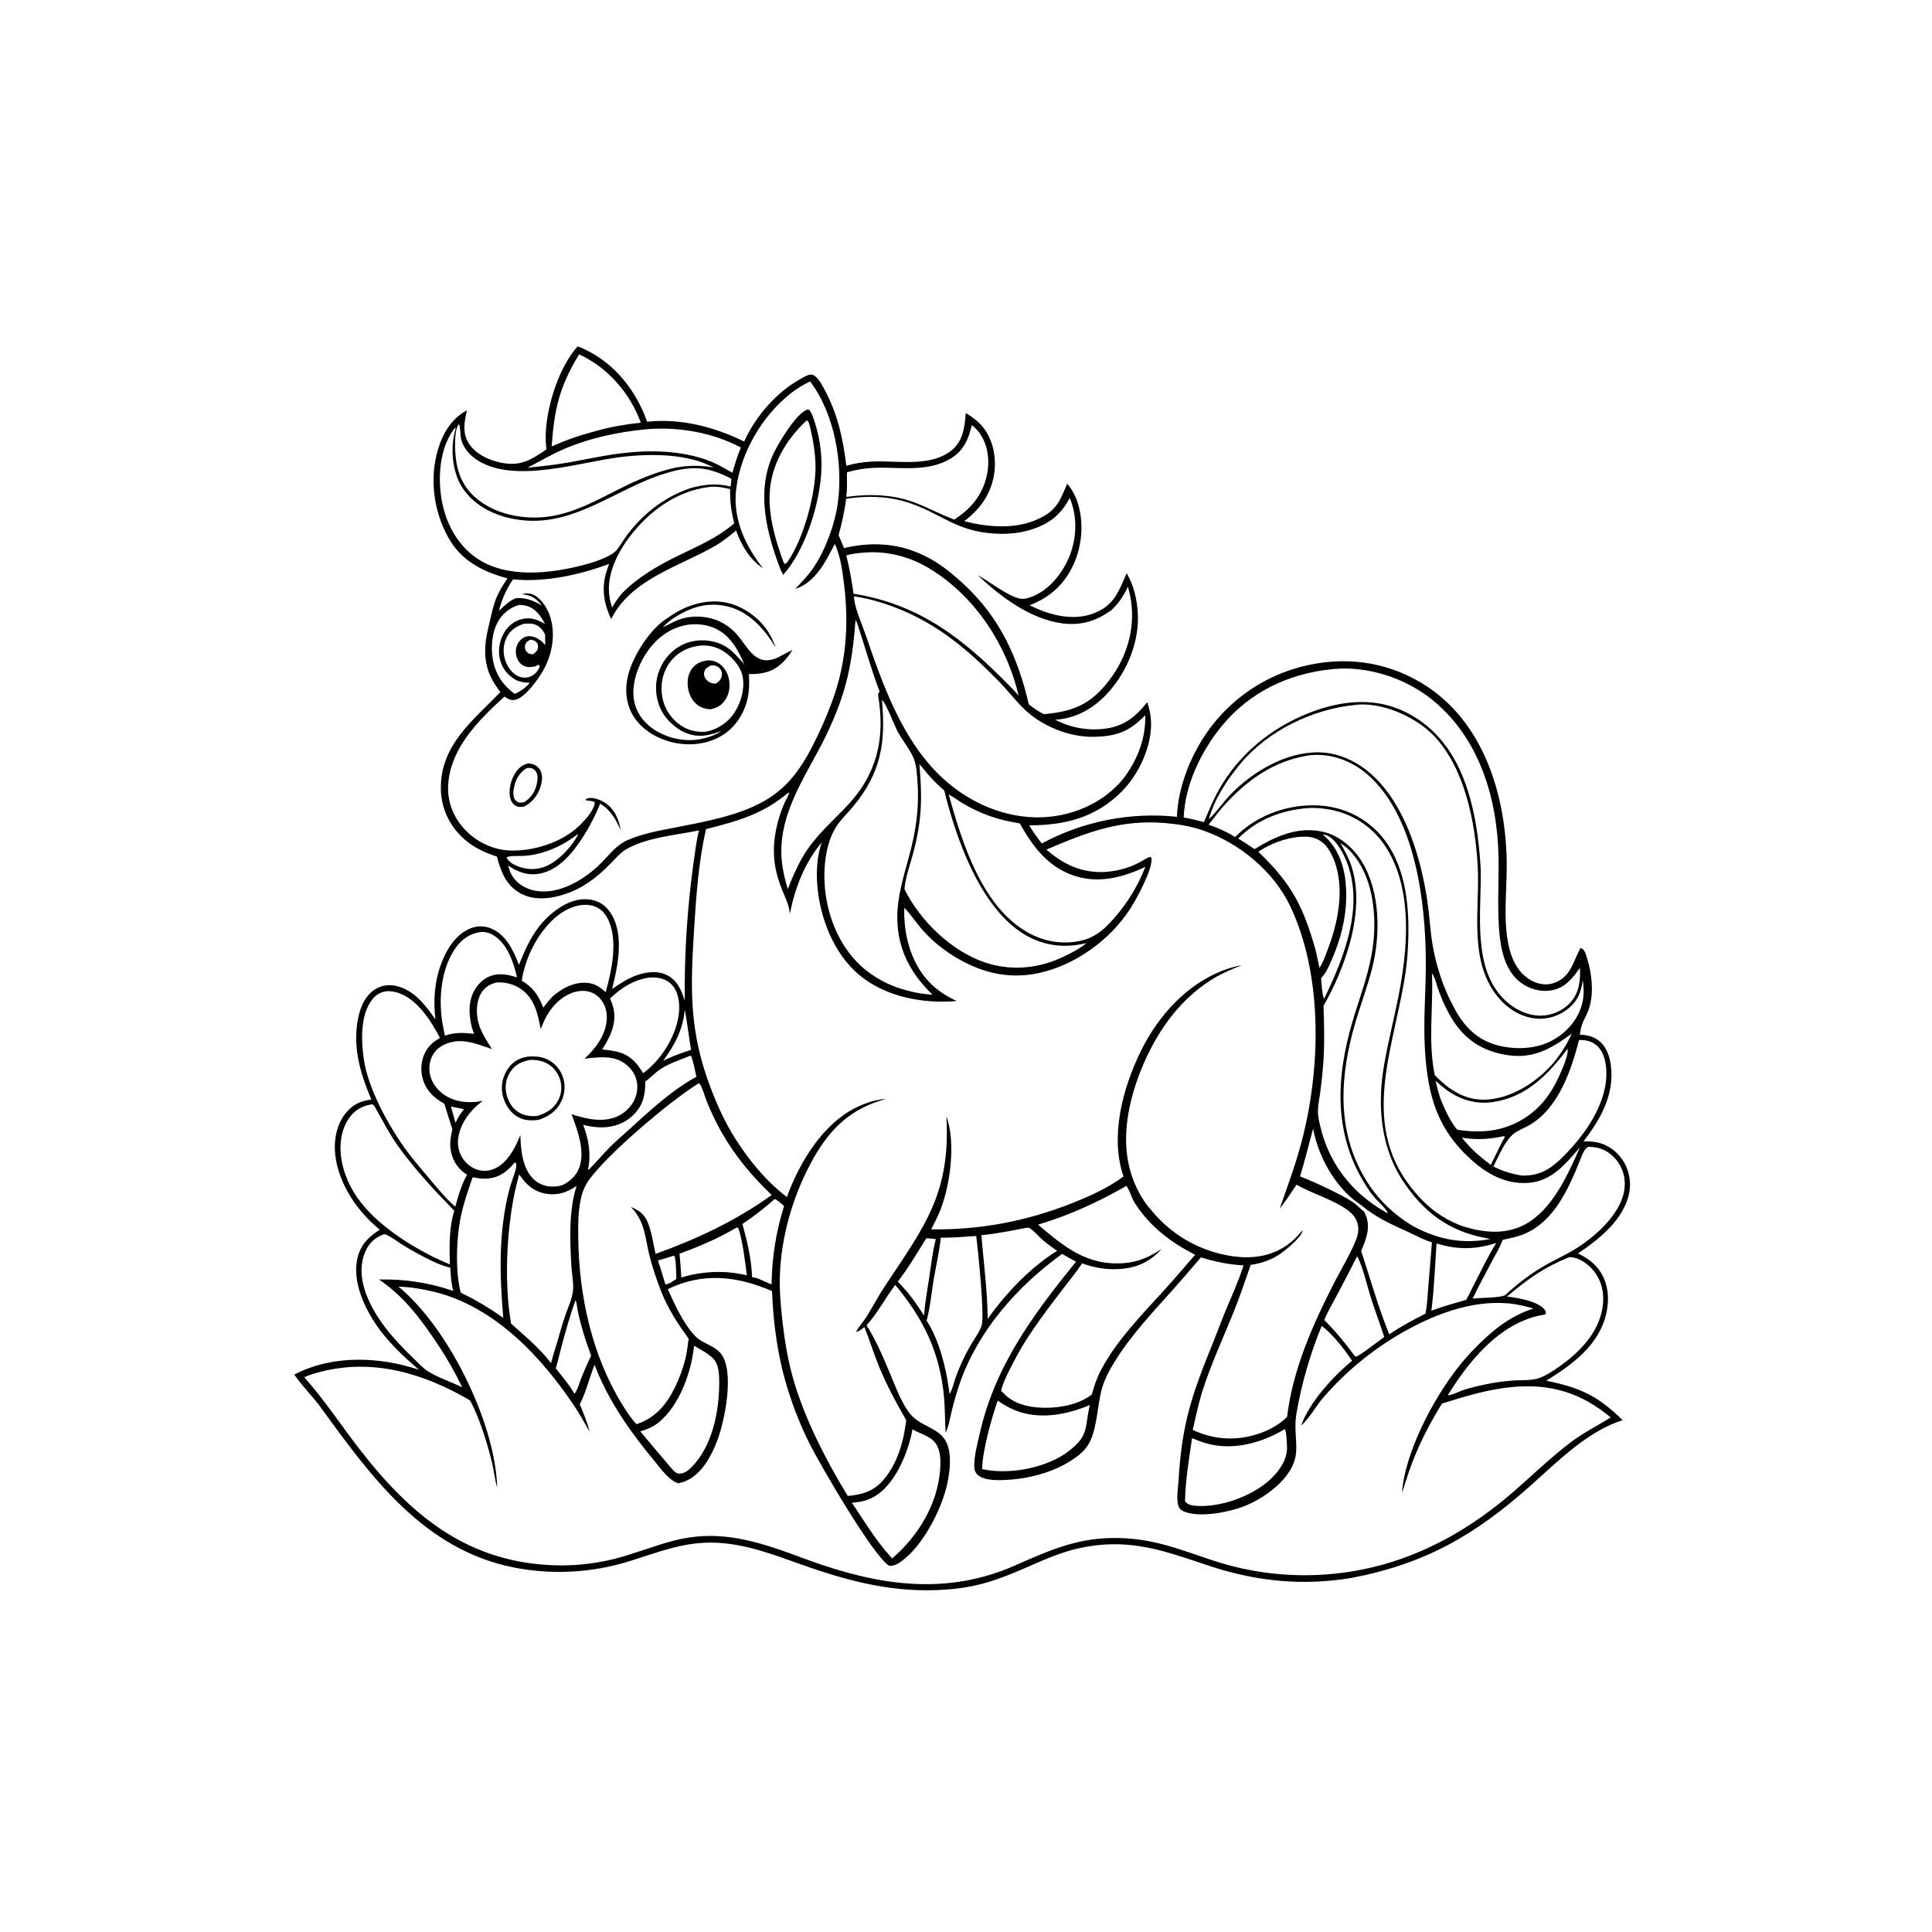 <?xml version="1.0" encoding="utf-8"?>
<!-- Generator: Adobe Illustrator 27.5.0, SVG Export Plug-In . SVG Version: 6.00 Build 0)  -->
<svg version="1.1" id="Layer_1" xmlns="http://www.w3.org/2000/svg" xmlns:xlink="http://www.w3.org/1999/xlink" x="0px" y="0px"
	 viewBox="0 0 4292.4 4292.4" style="enable-background:new 0 0 4292.4 4292.4;" xml:space="preserve">
<g id="Background">
	<rect x="0" style="fill:#FFFFFF;" width="4292.4" height="4292.4"/>
</g>
<g>
	<path d="M3621.195,2625.693c-0.1-1.603-0.229-3.202-0.389-4.797c-0.18-1.595-0.399-3.185-0.659-4.77
		c-0.24-1.585-0.529-3.162-0.868-4.731c-0.339-1.571-0.708-3.133-1.108-4.687c-0.399-1.551-0.839-3.092-1.318-4.623
		c-0.499-1.531-1.018-3.049-1.557-4.555c-0.559-1.505-1.158-2.995-1.797-4.471c-0.619-1.477-1.278-2.937-1.977-4.381
		c-0.719-1.443-1.457-2.869-2.216-4.276c-0.779-1.408-1.585-2.795-2.419-4.162c-0.84-1.368-1.713-2.714-2.617-4.04
		c-13.544-19.892-34.999-34.676-58.847-38.686c-8.905-1.5-18.191-1.578-27.205-1.97c38.198-49.355,68.948-103.845,60.668-168.663
		c-2.632-20.602-10.193-42.054-27.16-55.17c-12.559-9.708-26.342-12.068-41.677-13.101c3.603-31.58,14.206-36.05,21.398-61.255
		c9.675-33.918,5.052-74.248-5.105-107.51c-1.872-6.124-3.737-13.736-7.66-18.865c-2.396-3.135-3.785-3.809-7.6-4.3
		c-16.664,31.433-21.812,65.959-60.842,77.985c-16.628,5.124-34.002,1.569-48.911-6.836c-25.327-14.284-39.952-39.994-47.178-67.345
		c-15.811-59.859-6.354-126.962-6.6-188.349c-0.617-153.675-50.957-322.713-190.834-405.659
		c-81.869-48.546-173.649-58.808-265.213-35.263c-2.931,0.758-5.851,1.553-8.762,2.383s-5.811,1.697-8.702,2.599
		c-2.889,0.903-5.766,1.841-8.633,2.815c-2.867,0.973-5.721,1.98-8.564,3.025c-2.841,1.044-5.669,2.122-8.486,3.234
		c-2.815,1.114-5.616,2.262-8.403,3.444c-2.787,1.182-5.559,2.398-8.315,3.651c-2.757,1.25-5.498,2.533-8.223,3.851
		c-2.725,1.32-5.434,2.671-8.127,4.055c-2.691,1.385-5.365,2.804-8.022,4.255c-2.657,1.449-5.296,2.932-7.917,4.45
		c-2.621,1.516-5.222,3.062-7.803,4.641c-2.583,1.581-5.146,3.193-7.687,4.836c-2.543,1.643-5.065,3.317-7.567,5.022
		c-2.502,1.705-4.982,3.441-7.441,5.207c-2.458,1.767-4.894,3.563-7.309,5.39c-2.414,1.827-4.805,3.682-7.175,5.567
		c-2.368,1.885-4.713,3.799-7.034,5.743c-2.322,1.942-4.618,3.914-6.89,5.914c-2.274,1.998-4.522,4.026-6.744,6.082
		c-2.224,2.054-4.422,4.136-6.594,6.246c-2.17,2.108-4.315,4.243-6.435,6.405c-2.118,2.164-4.21,4.352-6.276,6.564
		c-2.064,2.214-4.101,4.453-6.112,6.717c-2.01,2.264-3.992,4.552-5.944,6.866c-1.954,2.312-3.879,4.648-5.773,7.007
		c-1.897,2.362-3.763,4.745-5.6,7.151c-1.839,2.406-3.646,4.834-5.423,7.286c-1.777,2.451-3.524,4.924-5.24,7.417
		s-3.403,5.008-5.058,7.543c-1.653,2.535-3.276,5.091-4.869,7.666c-1.591,2.575-3.15,5.169-4.677,7.782
		c-28.178,47.875-48.986,106.732-50.891,162.638c-6.44-0.673-12.891-1.224-19.353-1.653c-6.46-0.431-12.926-0.742-19.398-0.931
		c-6.474-0.19-12.948-0.257-19.422-0.204c-6.476,0.052-12.948,0.226-19.416,0.521c-6.468,0.295-12.929,0.712-19.383,1.249
		c-6.452,0.535-12.892,1.192-19.32,1.97c-6.428,0.776-12.84,1.674-19.237,2.692c-6.394,1.016-12.767,2.152-19.12,3.408
		s-12.679,2.629-18.982,4.12c-6.301,1.491-12.571,3.1-18.811,4.827s-12.447,3.57-18.62,5.528
		c-6.173,1.958-12.306,4.031-18.401,6.219s-12.147,4.489-18.156,6.902c-6.007,2.414-11.968,4.939-17.883,7.576
		c-5.913,2.637-11.775,5.384-17.586,8.241c-5.811,2.857-11.568,5.82-17.269,8.891c-9.792-13.169-19.68-26.097-27.908-40.329
		c79.467-0.084,147.235-16.943,205.121-74.604c37.233-37.086,65.941-97.581,65.734-150.627c-0.063-16.371-3.222-32.951-8.567-48.402
		c-25.839,32.915-52.307,53.954-95.299,59.051c-2.328,0.281-4.66,0.52-6.998,0.715c-2.338,0.194-4.678,0.344-7.022,0.449
		c-2.344,0.104-4.688,0.165-7.034,0.183c-2.346,0.016-4.69-0.012-7.034-0.084c-2.344-0.072-4.686-0.189-7.028-0.35
		c-2.34-0.161-4.675-0.367-7.007-0.617c-2.332-0.249-4.658-0.543-6.98-0.88s-4.635-0.719-6.941-1.144
		c-2.308-0.425-4.605-0.893-6.893-1.404c-2.29-0.513-4.569-1.068-6.836-1.665c-2.268-0.599-4.524-1.241-6.767-1.925
		c-2.244-0.683-4.474-1.408-6.69-2.177c-2.216-0.768-4.417-1.579-6.603-2.431c-2.184-0.85-4.352-1.743-6.504-2.677
		c-2.152-0.934-4.285-1.908-6.399-2.923c-2.116-1.014-4.211-2.068-6.285-3.162c47.543-2.743,87.612-26.657,118.928-61.881
		c41.521-46.708,68.438-113.277,64.393-176.17c-1.994-30.987-9.109-60.482-24.584-87.534c-18.38,41.3-27.663,71.813-73.915,89.465
		c-42.294,16.14-91.166,5.279-130.888-13.032c-3.647-1.689-7.272-3.426-10.876-5.21c45.872-17.59,78.341-47.465,98.545-92.81
		c19.051-42.755,22.596-98.009,5.654-142.015c-4.776-12.409-11.846-25.423-20.955-35.152
		c-17.287,42.536-26.058,62.431-70.085,80.919c-49.358,20.728-107.825,15.251-158.533,2.393
		c36.482-27.804,60.886-61.815,66.959-108.328c4.507-34.502-3.048-72.562-24.881-100.195c-10.615-13.436-24.15-22.968-38.623-31.837
		c-2.354,29.747-5.564,61.12-30.106,81.728c-45.138,37.904-115.323,24.606-169.462,25.836c-11.124,0.17-22.188,1.06-33.194,2.671
		c-11.007,1.613-21.864,3.932-32.568,6.956c-7.295-60.485-19.081-114.43-48.184-168.731c-5.653-10.547-12.777-24.661-22.902-31.483
		c-3.899-2.628-7.306-3.104-11.834-1.848c-7.501,2.082-15.176,7.129-21.997,10.989c-48.822,27.612-90.939,75.422-116.341,125.106
		c-2.012,3.981-3.921,8.011-5.725,12.092c-66.911-32.73-140.764-51.837-215.679-44.034
		c-23.441-66.918-70.247-127.682-135.131-159.04c-5.86-2.832-13.074-6.751-19.437-8.042
		c-44.378,49.218-74.203,148.675-70.409,213.541c0.325,5.122,0.76,10.235,1.303,15.338c-36.245,23.8-57.604,38.362-102.698,28.852
		c-26.773-5.644-55.847-19.674-70.598-43.758c-13.783-22.509-8.849-48.118-3.348-72.138c-34.008,18.187-53.388,50.47-64.195,86.598
		c-19.239,64.312-9.987,136.194,22.177,194.832c27.726,50.553,72.744,74.975,126.357,90.241c1.903,0.547,3.814,1.063,5.734,1.548
		c-8.651,12.909-16.811,25.683-23.12,39.934c-7.393,16.703-11.062,34.05-15.23,51.735c-8.217,34.885-15.359,61.868-8.397,98.239
		c4.621,24.132,16.437,43.459,31.026,62.812c-60.707,62.952-133.583,117.853-132.256,214.984
		c0.56,41.051,17.443,78.85,47.052,107.202c22.976,22.003,47.672,33.547,77.568,43.327c8.349,32.107,19.374,62.024,49.205,79.931
		c27.824,16.703,60.467,15.056,90.726,6.839c46.755-12.693,80.949-38.79,114.158-72.921c10.421-10.711,20.91-23.273,34.074-30.69
		c46.651-26.288,109.043-30.684,160.814-41.312c-5.92,22.746-8.567,46.785-11.981,70.037
		c-7.133,51.056-12.343,102.307-15.631,153.754c-3.286,51.447-4.641,102.945-4.066,154.493
		c-7.558-23.303-16.053-44.992-39.428-56.706c-21.392-10.717-46.166-7.315-67.887,0.434c-19.751,7.049-36.91,18.67-54.167,30.331
		c12.67-49.804,26.932-118.662-1.174-165.746c-9.507-15.925-23.48-27.657-41.764-31.843c-26.459-6.055-52.475,2.812-74.382,17.392
		c-48.031,31.96-69.094,74.862-89.546,126.591c-12.241-31.583-28.064-66.435-61.383-80.632c-15.499-6.603-31.921-6.537-47.432-0.012
		c-31.741,13.352-51.696,45.6-63.432,76.514c-15.592,41.084-18.2,81.94-13.445,125.285c-21.869-31.538-48.771-66.836-88.797-74.721
		c-17.221-3.393-34.16-0.32-48.454,10.076c-23.319,16.964-32.754,47.058-36.579,74.394c-8.359,59.749,8.667,114.326,31.616,168.486
		c-23.618,2.261-41.817,11.298-56.951,29.933c-20.846,25.666-26.977,61.333-23.229,93.418c7.5,64.213,49.32,125.594,98.806,165.584
		c-25.13,16.051-43.208,34.146-49.808,64.324c-10.764,49.217,13.037,103.18,39.518,143.47
		c25.594,38.94,62.002,73.071,97.182,103.387c-87.263-29.127-189.964-33.232-273.806,9.205c-1.005,0.495-1.996,1.016-2.974,1.563
		c17.529,25.998,40.839,48.16,59.326,73.655c112.051,154.547,228.759,315.406,428.555,354.948
		c5.222,1.022,10.459,1.964,15.709,2.827c5.25,0.862,10.513,1.645,15.787,2.348c5.274,0.701,10.558,1.321,15.853,1.863
		c5.292,0.541,10.592,1.001,15.901,1.38c5.308,0.379,10.62,0.679,15.937,0.898c5.316,0.218,10.634,0.354,15.954,0.41
		c5.322,0.054,10.642,0.028,15.96-0.078c5.32-0.105,10.637-0.292,15.952-0.56c5.314-0.269,10.623-0.618,15.927-1.048
		c5.304-0.431,10.6-0.942,15.889-1.533c5.286-0.591,10.564-1.263,15.832-2.015c5.268-0.753,10.524-1.585,15.766-2.497
		c5.242-0.913,10.469-1.905,15.679-2.977c5.212-1.072,10.407-2.223,15.583-3.453c5.178-1.23,10.336-2.538,15.472-3.926
		c5.136-1.385,10.251-2.85,15.344-4.393c67.851-20.668,124.797-45.588,197.709-42.249c65.944,3.021,125.908,26.195,187.316,47.98
		c108.834,38.614,209.409,64.986,325.926,55.793c16.511-1.152,32.896-3.276,49.154-6.372c16.258-3.094,32.276-7.14,48.055-12.136
		c99.907-32.208,156.332-80.374,270.552-81.896c78.515-1.045,147.007,26.393,220.072,50.073
		c100.659,32.622,202.162,42.231,306.926,25.177c164.177-30.867,275.556-94.364,399.73-204.806
		c59.997-53.362,126.896-121.746,205.456-146.076c-55.356-54.41-94.951-72.475-169.753-87.696
		c57.721-36.027,116.844-78.44,133.122-148.804c7.193-31.092,5.124-64.83-12.304-92.286c-12.17-19.171-30.22-32.134-50.496-41.665
		c47.301-31.873,102.653-75.673,113.972-135.212c0.299-1.577,0.559-3.161,0.779-4.752c0.22-1.589,0.399-3.183,0.539-4.782
		c0.14-1.599,0.24-3.2,0.299-4.803c0.06-1.603,0.08-3.207,0.06-4.812C3621.355,2628.897,3621.295,2627.294,3621.195,2625.693z
		 M3549.651,2324.854c15.736,15.55,19.521,40.976,19.272,62.219c-0.83,70.505-51.798,139.94-100.791,187.31
		c-25.743,24.896-49.762,38.083-86.136,37.476c-23.015-3.42-43.315-9.822-64.162-20.198c11.759-22.36,26.169-58.988,46.908-73.999
		c10.295-7.453,23.306-12.08,34.311-18.586c63.513-37.56,91.894-121.027,109.145-188.529c0.389-0.012,0.782-0.033,1.171-0.036
		C3524.579,2310.436,3538.479,2313.811,3549.651,2324.854z M3024.208,2779.372c10.75-25.594,21.297-51.202,10.346-79.015
		c-1.18-2.998-2.569-5.917-3.965-8.822c-8.891-5.971-16.26-15.107-25.624-21.279c-25.893-17.059-87.049-45.435-116.628-56.583
		c10.906-35.269,19.246-70.633,29.094-106.1c10.181,55.368,40.009,112.295,81.443,150.481c11.253,10.37,24.677,18.272,36.305,28.238
		l1.072,0.931c34.996,24.941,56.942,33.379,94.691,50.975c16.335,7.615,33.059,17.05,50.454,21.949l-7.915,96.661
		c-1.653,20.389-2.437,41.713-6.489,61.782c-27.364,13.873-54.996,28.693-80.443,45.869
		C3062.031,2904.291,3044.471,2841.081,3024.208,2779.372z M3075.542,2970.634c-12.783,8.252-52.304,40.395-63.207,43.545
		l-3.255-2.56c-20.719-28.058-42.234-54.502-67.052-79.057c7.687-17.979,17.838-35.335,26.971-52.649
		c15.739-29.414,31.119-59.014,46.139-88.801c11.367,18.093,23.273,69.391,30.594,92.106
		C3055.167,2912.508,3065.89,2941.402,3075.542,2970.634z M2989.397,1958.524c-4.162-39.871-19.108-78.814-50.801-104.474
		c3.74,0.389,7.229,0.925,10.657,2.533c21.183,9.948,37.802,43.569,45.315,64.839c34.281,97.026-8.648,205.929-50.672,293.376
		c-1.506,3.213-0.383,2.282-2.68,3.447c-4.57-13.298-4.369-30.732-6.288-44.821c1.8-2.018,3.578-4.025,5.279-6.13
		c8.558-10.6,14.254-25.016,19.605-37.419C2983.252,2075.56,2995.602,2017.916,2989.397,1958.524z M2939.722,2365.974
		c3.342-43.572,2.339-87.869,0.829-131.508c6.314-10.968,12.279-22.123,17.895-33.466c5.616-11.341,10.871-22.848,15.766-34.52
		c4.895-11.67,9.419-23.483,13.574-35.437c4.156-11.954,7.934-24.027,11.334-36.218c14.607-53.706,21.312-117.853,3.096-171.538
		c-6.013-17.727-14.915-33.745-24.159-49.921c20.754,11.924,37.988,35.32,48.741,56.221c14.85,28.863,22.084,59.799,25.094,91.96
		c7.759,82.842-14.601,146.612-39.473,223.381c-40.329,124.483-54.888,253.574,12.319,372.436
		c8.199,14.502,17.419,29.13,28.088,41.955c9.193,11.05,24.243,22.949,30.642,35.484l-3.479-0.65
		c-22.333-13.116-42.318-26.854-61.312-44.563c-2.569-2.364-5.094-4.773-7.576-7.229c-2.479-2.457-4.914-4.959-7.303-7.504
		c-2.39-2.545-4.731-5.134-7.025-7.765c-2.294-2.631-4.54-5.303-6.738-8.016c-2.196-2.713-4.342-5.466-6.438-8.259
		c-2.094-2.791-4.137-5.62-6.129-8.486c-1.992-2.867-3.932-5.77-5.818-8.708s-3.718-5.91-5.495-8.915
		c-1.777-3.004-3.497-6.041-5.162-9.109c-1.667-3.068-3.276-6.166-4.827-9.292c-1.553-3.126-3.047-6.281-4.483-9.463
		c-1.437-3.182-2.816-6.389-4.135-9.621c-1.319-3.232-2.579-6.487-3.779-9.765c-1.2-3.278-2.34-6.577-3.42-9.897
		c-1.08-3.32-2.098-6.659-3.054-10.016c-0.958-3.358-1.854-6.731-2.686-10.121c-3.258-12.864-6.824-26.771-6.522-40.15
		c0.293-13.005,3.285-26.639,5.028-39.569C2935.889,2407.118,2938.135,2386.684,2939.722,2365.974z M3032.814,2618.38
		c-64.833-108.696-55.511-230.843-21.324-347.319c11.897-40.536,27.085-80.084,37.371-121.111
		c18.476-73.694,17.598-168.717-22.926-235.362c-18.53-30.475-49.858-57.796-85.138-66.207
		c-56.035-13.364-107.025,9.375-153.619,38.227c-11.846-8.325-23.89-16.077-36.218-23.656
		c38.11-38.862,88.528-60.114,142.144-66.354c19.219-2.854,40.898-1.5,59.997,1.794c3.029,0.523,6.043,1.121,9.043,1.794
		c3,0.672,5.982,1.418,8.944,2.237c2.965,0.818,5.906,1.71,8.825,2.674c2.919,0.964,5.812,1.999,8.681,3.105
		c2.869,1.106,5.708,2.282,8.519,3.528c2.811,1.248,5.589,2.562,8.333,3.944c2.747,1.383,5.457,2.833,8.13,4.348
		c2.675,1.517,5.311,3.098,7.908,4.743c2.595,1.647,5.149,3.356,7.663,5.126c2.511,1.773,4.979,3.605,7.402,5.498
		c2.422,1.894,4.795,3.846,7.121,5.854c2.328,2.01,4.604,4.076,6.827,6.199c2.224,2.122,4.395,4.298,6.513,6.528
		c2.118,2.228,4.179,4.508,6.184,6.839c2.006,2.33,3.953,4.707,5.839,7.133c1.889,2.427,3.716,4.899,5.483,7.414
		c61.473,88.393,54.754,214.11,36.721,315.688c-10.334,58.212-25.767,115.481-35.925,173.679
		c-16.263,93.208-8.307,189.034,47.866,268.39c48.825,68.98,104.899,105.719,188.223,119.617
		c-61.344,11.55-113.268,1.848-168.663-26.714C3097.158,2699.656,3059.884,2663.761,3032.814,2618.38z M2884.177,1859.467
		c17.521-1.318,33.352-1.41,48.813,8.489c21.144,13.541,32.844,43.513,38.24,67.127c13.26,58.024-1.305,122.441-22.225,176.832
		c-4.977,12.939-9.978,26.842-17.422,38.551l-8.103-37.509c-27.726-99.12-53.409-149.079-127.839-220.635
		C2821.573,1875.006,2853.176,1862.863,2884.177,1859.467z M3191.697,2762.645c46.92,14.346,86.046,13.798,132.691-1.132
		c-20.033,31.876-36.362,67.321-53.745,100.778c-4.18,8.678-8.345,17.275-13.161,25.624c-26.178,7.666-51.777,14.499-77.368,24.177
		C3186.645,2862.776,3187.996,2812.287,3191.697,2762.645z M3251.67,2725.082c-4.292-1.501-8.538-3.124-12.739-4.869
		c-4.198-1.745-8.344-3.609-12.436-5.594c-4.093-1.984-8.124-4.083-12.095-6.297c-3.972-2.216-7.877-4.544-11.714-6.983
		c-3.839-2.439-7.604-4.988-11.295-7.645c-3.691-2.655-7.302-5.415-10.834-8.28c-3.534-2.863-6.981-5.825-10.343-8.888
		s-6.634-6.218-9.816-9.469c-145.534-148.462-69.397-317.622-39.955-491.238c2.931-18.067,5.117-36.222,6.561-54.466
		c1.445-18.246,2.141-36.52,2.087-54.823c0.479-76.613-13.215-163.009-69.738-219.689c-38.476-38.587-88.364-57.799-142.605-57.649
		c-63.887,0.174-127.45,24.644-172.526,70.382c-19.461-11.642-37.703-20.293-59.284-27.327c10.621-12.196,19.769-25.71,30.48-37.916
		c51.903-59.146,113.271-104.054,192.78-116.059c0.617-0.09,1.234-0.201,1.857-0.269c47.166-5.07,93.652,12.433,128.936,43.405
		c105.36,92.484,128.172,281.868,128.833,413.819c0.329,66.118-6.079,131.972-1.922,198.128
		c6.39,101.671,27.082,177.081,107.178,247.064c34.796,30.403,75.484,51.08,122.776,47.558
		c52.424-3.902,82.084-41.875,114.323-78.817c-26.576,60.305-61.006,137.925-121.15,170.759
		C3345.426,2743.726,3297.692,2738.784,3251.67,2725.082z M3181.465,2162.563c7.327,9.819,11.062,28.459,15.541,40.204
		c10.103,26.495,21.872,52.208,38.649,75.2c28.22,38.68,66.875,59.257,113.996,66.285c57.727,8.612,97.583-14.724,142.312-47.866
		c-9.475,22.423-24.986,45.746-40.192,64.546c-4.791,5.713-10.103,11.142-15.401,16.386c-36.406,36.011-89.438,66.453-141.973,65.86
		c-43.68-0.494-77.263-24.294-106.705-54.373C3172.262,2314.425,3184.639,2237.668,3181.465,2162.563z M3237.404,2509.873
		c-14.418-17.79-24.246-38.299-33.269-59.2c-6.797-15.916-10.612-32.685-14.613-49.454c6.74,5.914,13.472,11.963,20.554,17.467
		c29.876,23.219,66.977,35.269,104.731,30.115c75.58-10.319,124.543-60.901,167.929-118.644c0.409,2.088,0.48,4.188,0.213,6.3
		c-1.821,14.092-7.567,27.924-12.999,40.94c-16.643,39.886-37.718,74.568-73.206,100.308
		C3348.501,2512.703,3295.254,2519.183,3237.404,2509.873z M3343.366,2525.84c-11.421,20.272-20.668,41.488-31.199,62.21
		c-11.25-8.477-22.078-17.089-32.634-26.438c-11.256-10.669-22.093-21.752-31.666-33.966c33.101,5.414,61.153,3.507,93.852-3.488
		L3343.366,2525.84z M3516.422,2177.219c3.066,20.593,3.111,39.653-3.369,59.677c-10.936,33.787-36.329,60.377-67.66,76.368
		c-37.757,19.272-87.537,19.374-127.31,6.408c-43.144-14.065-70.484-46.525-90.262-85.953
		c-22.129-40.731-38.664-93.616-45.815-139.29c-4.761-30.391-6.172-61.333-10.705-91.81
		c-13.787-92.747-45.348-201.207-111.451-269.969c-33.903-35.269-79.659-60.291-129.289-61.132
		c-73.092-1.242-147.331,42.662-196.772,93.784c-16.404,16.961-29.606,37.278-46.639,53.4c-0.449,0.422-0.907,0.836-1.359,1.252
		c11.286-43.276,40.688-87.702,69.163-122.045c61.854-74.607,161.168-122.563,256.793-131.861c12.451-1.8,26.408-0.844,38.838,0.824
		c25.342,3.399,49.975,11.813,72.789,23.237c23.944,11.99,46.034,27.121,64.366,46.767c66.914,71.702,89.603,189.831,95.251,285.159
		c5.618,94.868-21.093,208.055,42.114,289.492c20.62,26.567,50.301,46.899,84.174,51.077c27.016,3.333,53.412-4.57,74.628-21.521
		C3505.091,2224.157,3513.296,2203.564,3516.422,2177.219z M2714.107,1613.541c62.318-76.131,149.127-117.389,246.181-126.842
		c0.728-0.102,1.449-0.234,2.18-0.302c75.736-7.157,159.239,19.862,218.323,67.292c105.95,85.052,146.025,219.674,148.546,350.78
		c1.141,59.308-3.899,120.075,3.045,179c4.279,36.305,15.287,75.912,45.737,99.143c18.62,14.203,43.159,21.533,66.516,18.075
		c32.071-4.746,48.124-26.139,65.621-50.424c1.195,28.735-1.464,55.337-21.779,77.61c-15.91,17.443-40.317,28.097-63.827,28.633
		c-30.271,0.695-59.802-14.029-81.309-34.619c-73.628-70.493-51.75-197.832-53.52-289.241
		c-3.674-68.043-13.029-137.829-37.775-201.737c-26.519-68.483-71.313-123.962-139.617-153.619
		c-66.465-28.864-139.158-19.045-204.968,7.049c-83.683,33.179-154.517,90.978-199.045,169.693
		c-13.218,23.366-22.965,47.863-33.544,72.445c-14.969-3.884-29.78-7.612-45.031-10.265
		C2632.682,1743.504,2668.702,1669.008,2714.107,1613.541z M2382.875,1944.318c56.008,20.03,109.957,5.848,161.722-18.365
		c-13.394,34.424-30.301,64.264-52.55,93.652c-22.734,28.388-46.791,57.934-83.066,68.417
		c-41.985,12.134-87.639,5.138-125.447-16.245c-102.491-57.973-145.965-199.605-175.757-306.642
		c11.304,5.917,21.955,14.326,33.119,20.809c41.737,24.24,77.482,35.565,124.797,43.474
		C2293.958,1879.572,2326.519,1924.166,2382.875,1944.318z M1993.574,2042.261c1.261,68.073,30.163,121.24,78.113,167.606
		c-24.704-1.398-47.324-6.067-70.936-13.364c-7.173-2.31-14.226-4.944-21.159-7.903c-6.931-2.958-13.712-6.229-20.341-9.81
		c-6.632-3.583-13.085-7.462-19.359-11.636c-6.274-4.174-12.344-8.628-18.209-13.361c-53.565-43.968-82.89-113.541-88.956-181.491
		c-3.896-43.665,1.389-100.386,26.501-137.682c9.98-14.823,23.59-27.588,35.026-41.329c63.701-76.544,73.787-142.692,65.189-238.67
		c10.648,10.636,26.396,55.023,35.356,71.517c10.175,18.736,28.271,40.787,35.526,59.641c6.51,16.913,6.941,36.38,8.217,54.272
		c3.92,54.951-3.731,105.558-17.757,158.479C2008.238,1945.881,1992.655,1992.607,1993.574,2042.261z M1953.335,1560.653
		c5.848,46.007,4.12,91.115-11.723,135.107c-29.984,83.249-86.199,112.945-137.042,177.05
		c-16.562,20.889-28.693,43.237-39.677,67.426c-5.372,11.551-10.234,23.312-14.586,35.284c-7.854-26.237-13.99-53.206-14.421-80.701
		c-1.392-88.639,49.244-164.237,88.854-239.596c12.874-24.802,24.438-50.2,34.691-76.194
		c26.501-66.869,36.347-130.025,41.216-201.41c1.764,2.207,2.911,4.411,3.8,7.088c16.889,50.747,30.738,101.494,49.774,151.681
		c-1.56,2.545-0.958,1.794-2.626,3.782C1949.678,1542.453,1952.865,1556.931,1953.335,1560.653z M2029.837,1891.966
		c18.656-72.178,19.149-120.317,12.903-193.879c6.86,6.441,12.852,15.331,19.101,22.488c11.271,12.903,23.279,24.545,36.119,35.867
		c25.899,106.148,79.733,259.296,176.817,318.865c42.995,26.378,90.469,31.906,138.97,19.982
		c-17.069,14.337-38.68,24.782-58.892,33.888c-53.071,23.498-111.445,27.669-166.567,9.073
		c-74.52-25.138-144.048-92.361-178.847-162.836C2011.706,1947.675,2022.878,1918.901,2029.837,1891.966z M2430.047,1637.012
		c50.349-0.949,79.59-11.729,114.412-48.034c1.159,49.852-15.341,93.777-43.71,134.424c-4.342,5.824-9.046,11.559-13.969,16.895
		c-43.162,46.761-107.049,72.822-170.202,75.457c-82.024,3.423-162.988-31.87-222.614-87.199
		c-89.914-83.426-132.93-208.127-171.777-321.177c-8.25-24.007-23.938-57.568-24.947-82.44
		c31.822,4.321,63.303,13.792,93.227,25.312c92.43,35.583,160.063,93.304,228.516,163.336c19.497,19.949,36.7,42.581,56.658,61.92
		C2314.628,1613.278,2375.736,1638.033,2430.047,1637.012z M1896.377,1319.159c-4.195-28.909-8.789-56.922-16.236-85.193
		c12.891-4.021,26.507-5.21,39.901-6.273c52.777-4.345,104.007,9.792,148.756,37.667c98.607,61.422,168.109,167.899,194.302,280.105
		c-6.651-7.785-13.832-15.077-20.931-22.446C2140.944,1419.851,2043.342,1342.378,1896.377,1319.159z M1881.614,1049.454
		c10.507-3.088,21.17-5.482,31.99-7.181c10.82-1.699,21.704-2.688,32.652-2.968c56.038-1.656,116.122,10.175,166.959-21.159
		c28.109-17.323,38.56-43.036,46.052-73.631c7.492,6.175,13.792,12.379,19.144,20.584c17.071,26.193,20.716,59.662,14.311,89.828
		c-9.493,44.713-35.041,75.248-72.733,99.521c-56.469-21.653-90.666-47.914-155.921-53.11c-28.402-2.695-55.577-1.039-83.743,2.68
		C1882.366,1085.98,1881.761,1067.577,1881.614,1049.454z M1907.687,1104.893c36.23-2.587,72.936-0.234,107.684,10.891
		c76.002,24.333,108.169,65.39,196.742,69.837c24.803,1.243,50.014-0.518,73.924-7.534c43.575-12.784,69.325-32.275,90.789-71.81
		c0.994,2.601,1.961,5.211,2.902,7.83c15.275,42.749,11.193,91.765-8.399,132.433c-17.077,35.445-46.363,68.989-84.887,81.425
		c-7.151,2.309-14.415,3.345-21.815,1.659c-27.079-6.169-66.639-38.009-92.613-51.987c50.786,48.034,116.152,97.251,187.25,107.193
		c41.147,5.752,77.614-4.989,110.49-29.813c16.655-15.706,26.199-30.702,36.215-51.361c4.22,14.166,6.984,28.611,8.292,43.336
		c5.875,64.456-16.934,125.755-58.24,174.879c-39.356,46.803-78.011,59.491-136.963,64.863
		c-11.672-5.902-23.168-13.652-33.304-21.91c-24.393-104.633-64.492-192.9-144.761-267.121
		c-19.171-17.727-39.087-34.73-61.261-48.633c-64.237-40.288-131.37-48.417-204.716-31.403c-3.686-9.663-7.537-19.132-11.891-28.513
		c7.474-26.926,13.104-53.556,16.948-81.228C1889.226,1106.6,1898.485,1105.831,1907.687,1104.893z M1286.549,787.347
		c0.482,0.194,0.973,0.363,1.443,0.582c62.719,29.213,112.622,86.516,135.64,151.281c-32.532,3.213-64.357,8.702-95.892,17.362
		c-35.305,9.28-68.965,20.12-102.105,35.595C1231.637,908.206,1242.534,859.955,1286.549,787.347z M1249.169,999.336
		c58.164-25.687,123.677-39.716,186.827-45.663c71.391-5.932,146.591,6.992,210.175,40.578c-7.98,18.042-13.37,37.089-18.904,55.982
		c-15.595-8.19-30.415-17.709-46.776-24.429c-54.538-22.401-122.584-26.531-180.883-20.626
		c-46.279,3.773-91.993,14.529-137.661,22.548c-29.831,5.237-59.764,8.346-89.891,11.28
		C1197.745,1025.983,1222.833,1010.966,1249.169,999.336z M1631.104,1162.929c-38.521,32.948-81.264,50.531-126.163,72.517
		c-43.051,21.081-88.109,47.351-121.833,81.584c-9.223,9.747-16.23,21.42-23.342,32.727c-2.542-8.477-4.668-16.88-5.902-25.656
		c-6.654-47.384,17.898-96.233,46.085-132.909c42.578-55.409,101.914-99.302,172.559-108.81c16.404-2.875,33.825,0.461,49.756,4.282
		C1621.249,1113.643,1625.112,1136.772,1631.104,1162.929z M1024.63,976.667c5.465,19.518,18.82,34.52,35.496,45.369
		c84.707,55.104,233.903,2.147,327.842-7.708c62.006-6.504,141.791-6.07,197.143,24.333c-28.109-5.189-54.113-4.755-82.282-0.111
		c-37.919,8.112-73.137,21.797-107.995,38.476c-56.958,27.256-112.34,61.976-176.041,70.672
		c-52.762,7.199-112.161-3.383-155.056-36.176c-30.78-23.53-46.043-53.879-50.795-92.029c-2.243-18.012-4.833-62.785,6.423-77.296
		C1023.342,947.304,1022.36,968.562,1024.63,976.667z M1050.819,1234.065c-42.644-33.613-65.561-85.031-71.705-138.158
		c-5.609-48.54,0.617-106.603,32.098-146.025l1.249,1.494c-1.212,4.167-2.27,8.371-3.174,12.613
		c-0.906,4.244-1.656,8.515-2.249,12.813c-0.593,4.296-1.029,8.609-1.309,12.939c-0.277,4.33-0.398,8.664-0.362,13.002
		c0.038,4.338,0.234,8.669,0.587,12.993c0.353,4.326,0.864,8.632,1.533,12.918c0.667,4.286,1.489,8.543,2.467,12.771
		c0.978,4.226,2.109,8.411,3.393,12.556c11.127,35.341,38.344,62.95,70.837,79.779c23.839,12.343,50.544,19.347,77.167,22.111
		c117.5,12.2,208.807-70.846,315.499-103.707c58.871-18.135,94.215-16.799,148.289,11.714l-1.851,17.146
		c-31.933-7.938-58.15-4.989-89.564,3.525c-56.91,19.649-101.44,53.963-138.41,101.296c-8.516,10.909-15.146,23.132-23.453,34.149
		c-20.458,27.13-110.63,44.752-144.162,48.831C1167.516,1276.15,1100.441,1273.176,1050.819,1234.065z M1098.848,1481.384
		c-9.4-29.923-8.235-71.038,6.875-99.012c10.277-19.03,26.794-32.167,47.366-38.413c5.956,0.087,11.678,0.653,17.428,2.324
		c20.144,5.851,31.041,22.644,40.452,40.006c-17.083-9.762-31.975-15.781-51.978-10.672c-16.976,4.339-30.684,15.395-39.326,30.544
		c-10.681,18.727-14.233,42.285-7.78,63c6.205,19.91,19.488,34.05,37.835,43.312c9.172,3.138,17.994,3.967,27.585,4.824
		c-10.046,10.951-20.063,18.398-33.655,24.339C1122.378,1526.223,1106.789,1506.672,1098.848,1481.384z M1172.065,1413.661
		c-7.986,1.368-14.733,6.279-19.413,12.759c-5.992,8.295-7.801,18.719-5.899,28.687c1.671,8.768,6.252,17.643,13.921,22.575
		c8.822,5.674,18.452,4.83,28.238,2.862c3.542-1.74,5.704-3.734,9.681-2.949l0.341,3.977c-3.866,9.567-10.984,17.544-20.671,21.554
		c-8.705,3.602-18.332,3.006-26.875-0.746c-13.867-6.088-23.905-20.985-28.642-34.903c-5.681-16.685-5.214-34.972,2.716-50.852
		c8.394-16.811,20.973-24.854,38.123-30.639c7.785-0.662,15.388-1.371,23.03,0.848c11.963,3.471,18.542,11.984,24.357,22.459
		l0.476,23.854c-3.294-3.587-6.633-7.366-10.582-10.238C1193.05,1417.222,1181.983,1411.966,1172.065,1413.661z M1195.143,1439.635
		c-1.366,6.911-5.923,10.376-11.388,14.125c-1.593-0.179-3.189-0.35-4.767-0.614c-4.123-0.692-8.271-3.518-10.406-7.163
		c-2.578-4.402-3.06-8.726-1.599-13.553c1.824-6.025,5.812-8.118,10.942-11.113c1.461,0.045,2.09,0.024,3.641,0.276
		c4.749,0.763,9.657,3.479,12.146,7.752C1195.476,1432.373,1195.811,1436.245,1195.143,1439.635z M1499.491,1838.629
		c-35.538,6.971-73.203,13.517-106.426,28.474c-25.794,11.612-42.815,36.79-63.048,55.829
		c-39.042,36.736-100.829,72.062-155.897,51.837c-17.595-6.462-32.861-19.461-40.237-36.919c-2.042-4.836-3.638-9.834-5.1-14.868
		c21.392,14.715,44.923,23.141,71.319,17.862c43.054-8.609,73.972-48.196,96.305-82.995c7.215-11.475,13.913-23.242,20.096-35.302
		c6.184-12.062,11.829-24.37,16.934-36.925c24.156,14.742,33.993,33.975,45.729,58.901c-4.264-23.968-12.948-45.48-33.742-60.111
		c-9.304-6.549-28.286-14.287-39.856-10.615c-2.096,0.662-2.312,0.931-3.941,1.994l-0.204,2.261
		c5.893,1.312,15.532,0.898,20.06,4.501c-0.488,17.287-23.552,41.719-35.643,53.104c-38.359,36.119-99.641,55.613-151.897,53.984
		c-38.62-1.204-76.011-19.311-102.123-47.558c-24.285-26.27-37.76-60.081-36.182-95.945
		c3.632-82.656,67.459-146.061,125.243-198.539c8.217,5.42,14.002,9.253,24.075,7.055c21.297-4.647,48.759-43.027,59.569-61.174
		c21.126-35.457,29.861-77.625,19.341-118.039c-5.079-19.497-18.452-43.105-36.628-52.939c-9.226-4.992-17.946-5.087-27.753-2.117
		c20.776,1.692,30.214,8.109,43.638,23.863l1.102,1.312c-19.635-11.439-34.4-17.679-57.679-16.733
		c-0.617,0.272-1.231,0.551-1.851,0.815c-14.281,6.097-24.752,16.906-36.002,27.261c6.04-25.875,16.398-47.618,31.038-69.675
		c71.918,6.827,146.552-9.585,213.643-34.379c-1.447,3.911-2.863,7.833-4.246,11.765c-13.553,38.653-8.729,74.451,8.834,110.873
		c43.429-88.956,152.415-116.948,231.777-163.192c16.488-9.606,30.978-21.446,45.684-33.502
		c11.78,33.032,30.445,64.177,59.919,83.998c-39.347-49.894-67.435-109.882-59.883-175.002
		c9.415-81.198,57.949-164.578,122.458-214.665c6.524-4.988,13.289-9.625,20.296-13.909c7.005-4.284,14.215-8.193,21.629-11.726
		c54.221,71.257,73.475,181.756,61.671,269.236c-6.483,48.043-28.414,108.13-56.685,148.121
		c-11.038,15.61-24.599,29.576-37.922,43.24c29.708-7.983,52.921-36.754,67.645-62.147c7.124-12.286,13.616-24.98,20.225-37.547
		c12.163,26.702,16.341,56.709,20.006,85.642c11.708,92.385,5.902,179.149-26.944,266.935
		c-12.164,32.57-26.152,64.335-41.964,95.296c-32.391,62.521-65.932,105.974-132.017,135.613
		C1619.321,1816.335,1557.799,1827.187,1499.491,1838.629z M1125.672,1904.474c9.864-3.929,27.271-2.267,38.087-2.902
		c42.461-2.492,87.016-21.902,119.811-48.591c-0.398,2.773-0.072,2.525-1.15,4.552c-14.233,26.741-46.591,60.362-76.2,69.621
		c-22.953,7.178-46.24,3.5-67.112-7.786C1133.928,1915.458,1127.199,1911.035,1125.672,1904.474z M1542.585,2056.757
		c4.486-71.397,10.043-144.764,25.989-214.679c70.029-17.691,127.51-33.502,183.944-81.904c1.572,4.216-6.369,16.775-8.591,21.692
		c-10.885,24.088-18.682,50.747-22.312,76.937c-6.046,43.597,0.342,80.806,17.197,121.129c6.558,15.682,13.933,30.723,15.802,47.798
		l0.243,2.294c11.699-58.009,32.502-112.427,70.699-158.296c-10.457,31.13-12.241,63.596-9.6,96.191
		c5.776,71.271,36.317,150.19,91.948,197.275c58.745,49.717,142.551,65.3,217.634,58.88c-24.162-11.499-44.465-24.258-62.803-44.007
		c-39.665-42.719-55.849-106.27-53.559-163.315c11.756,12.232,21.821,26.723,32.493,39.958
		c20.473,25.396,44.576,46.48,71.993,64.135c59.877,38.557,124.498,56.472,195.149,40.883
		c81.012-17.877,158.53-74.158,203.066-143.953c12.658-19.838,51.035-89.406,46.097-111.945c-0.796-0.629-1.419-1.596-2.389-1.89
		c-2.845-0.865-18.949,9.436-22.602,11.439c-22.198,12.164-49.651,19.785-74.865,21.617c-52.526,3.818-94.409-15.55-133.307-49.409
		c89.412-38.23,163.893-67.399,263.986-58.961c28.606,2.41,57.527,7.076,84.686,16.598c80.53,28.238,156.32,90.589,193.059,168.133
		c70.825,149.483,67.827,347.181,29.948,504.962c-13.571,56.52-33.954,112.199-53.421,166.944
		c13.592-17.063,25.504-35.077,37.521-53.256c34.975,20.892,102.267,39.314,126.648,68.786
		c10.526,12.723,12.888,29.801,8.358,45.429c-7.564,26.109-36.796,75.439-50.163,101.485
		c-48.28,94.074-93.239,194.254-105.86,300.333c-15.805,15.667-36.173,27.426-56.961,35.101
		c-51.313,18.943-103.327,16.844-152.655-6.172c6.606-28.942,12.514-57.892,21.503-86.226
		c19.018-59.961,45.821-117.598,69.421-175.832c13.888-34.262,25.528-69.792,37.874-104.65c20.141-2.902,39.266-8.861,56.952-19.074
		c16.397-9.469,54.083-39.847,58.937-57.604c-2.369,1.863-1.8,1.231-3.468,3.075c-7.208,7.959-14.233,15.793-22.533,22.665
		c-34.286,28.387-75.922,37.338-119.575,32.921c-2.306-0.24-4.607-0.507-6.905-0.802c-2.298-0.295-4.592-0.619-6.881-0.97
		c-2.292-0.354-4.578-0.734-6.857-1.141c-2.282-0.407-4.558-0.843-6.827-1.305c-2.272-0.465-4.537-0.958-6.795-1.477
		c-2.258-0.517-4.51-1.063-6.755-1.638c-2.244-0.575-4.482-1.177-6.714-1.805c-2.23-0.629-4.452-1.285-6.666-1.968
		c-2.214-0.685-4.42-1.395-6.618-2.132c-2.196-0.737-4.383-1.5-6.561-2.291c-2.178-0.792-4.346-1.61-6.504-2.452
		c-2.158-0.844-4.306-1.715-6.444-2.611c-2.136-0.896-4.261-1.82-6.375-2.77c-2.114-0.948-4.216-1.922-6.306-2.923
		c-2.09-1-4.168-2.025-6.234-3.075c-2.064-1.052-4.117-2.128-6.157-3.228c-2.038-1.102-4.063-2.228-6.076-3.378
		c-2.01-1.152-4.007-2.328-5.989-3.528c-1.983-1.2-3.95-2.424-5.902-3.671c-1.953-1.248-3.89-2.52-5.813-3.815
		c-1.92-1.296-3.826-2.614-5.716-3.956c-1.889-1.341-3.76-2.706-5.615-4.093c-1.856-1.389-3.695-2.8-5.516-4.231
		c-1.823-1.433-3.626-2.888-5.411-4.366c-1.784-1.477-3.552-2.975-5.303-4.495c-1.749-1.521-3.478-3.063-5.189-4.626
		c-1.711-1.563-3.402-3.146-5.073-4.749c-1.673-1.605-3.326-3.229-4.959-4.872c-1.633-1.645-3.245-3.31-4.836-4.995
		c-1.591-1.683-3.162-3.386-4.713-5.109c-1.549-1.723-3.078-3.465-4.588-5.225c-1.507-1.759-2.992-3.536-4.456-5.333
		c-16.35-17.275-30.376-42.44-39.203-64.447c-33.885-84.495-13.056-181.09,21.808-261.68
		c33.823-78.182,86.01-149.624,161.06-192.625c18.287-10.478,37.553-18.26,57.098-25.98c-11.631,2.046-23.022,5.007-34.176,8.882
		c-86.037,29.878-151.798,102.958-190.855,183.111c-39.77,81.62-68.453,188.597-37.904,277.443
		c-33.984,25.036-73.152,42.938-112.229,58.458c-102.617,40.751-204.617,60.267-315.092,58.985
		c5.514-10.463,10.742-21.066,15.685-31.81c25.884-56.421,40.377-159.542,18.116-219.165
		c9.606,171.041-48.025,243.561-136.466,376.841c-14.422,21.731-26.378,44.704-40.069,66.833
		c-7.208,11.642-16.955,22.039-23.638,33.769l1.183,1.225c6.384-2.045,11.633-6.756,16.948-10.729
		c11.349,28.992,20.554,58.766,32.358,87.612c16.781,41.006,38.212,81.048,60.473,119.35c-5.887,47.142-18.344,93.541-49.256,131.01
		c-21.97,26.63-47.474,34.334-80.659,37.308c-48.091-78.446-97.569-174.772-122.264-263.89
		c-10.951-39.512-17.952-80.791-22.539-121.503c-3.794-33.691-7.034-68.304-6.097-102.246c2.482-89.804,30.792-185.51,75.173-263.42
		c38.691-67.926,84.737-110.253,160.356-130.915c-21.237,1.105-43.06,8.196-62.219,17.14
		c-76.829,35.853-129.714,123.477-157.592,200.638c-45.408-33.81-85.166-82.647-115.227-130.415
		c-22.039-35.017-38.494-71.118-53.334-109.717C1529.681,2289.073,1534.008,2193.257,1542.585,2056.757z M2859.35,3219.964
		c-1.455,27.294-20.431,52.211-40.183,69.702c-39.763,35.212-108.744,60-161.961,55.883c-9.918-0.767-17.889-2.18-24.447-9.978
		c0.982-46.534,8.912-94.329,15.694-140.347c12.002,4.917,24.037,9.654,36.634,12.834c57.691,14.556,119.68-3.033,169.364-32.96
		C2858.383,3180.162,2859.761,3212.275,2859.35,3219.964z M2303.672,3126.885c-31.421-2.722-58.805-12.843-79.497-37.428
		c7.073-27.088,24.003-55.467,36.691-80.371c25.878-47.543,66.537-100.668,99.779-144.219
		c14.628-19.161,30.001-37.874,43.447-57.895c27.594,9.558,53.182,14.257,82.476,12.496c38.7-2.323,68.57-15.826,94.266-44.773
		c-26.13,17.5-50.885,29.001-82.647,31.565c-82.512,6.656-133.317-35.709-191.831-85.354
		c69.624-20.973,133.286-50.055,196.281-86.21c7.896,10.957,11.289,26.923,18.907,38.653c33.781,52.011,79,86.57,133.715,114.397
		c-22.417,25.959-44.668,52.142-67.723,77.535c-50.535,55.667-107.088,112.897-142.123,179.982
		c-8.897,17.035-14.577,34.373-19.623,52.84C2393.946,3123.387,2342.968,3130.286,2303.672,3126.885z M2421.282,3121.629
		c-12.439,53.227-0.306,67.896-50.849,105.42c-1.938,1.39-3.91,2.731-5.914,4.024c-49.169,32.02-125.288,45.534-182.456,32.894
		c1.024-43.728,20.467-110.271,34.385-152.188c12.169,8.238,24.336,15.607,37.988,21.156
		C2308.852,3155.044,2368.978,3143.552,2421.282,3121.629z M2074.544,2841.929c5.096-30.55,12.559-61.276,15.694-92.065
		c18.737-0.02,37.443-0.807,56.116-2.363l22.596-1.464c3.566,28.816,19.305,176.733,11.822,199.494
		c-4.39,13.344-14.58,26.92-21.737,39.018c-8.285,13.719-15.715,27.886-22.291,42.503c-5.226,11.335-9.886,22.898-13.978,34.688
		c-3.875,11.118-6.743,25.468-13.05,35.367l-1.279-9.34c-6.983-50.547-21.976-110.819-49.678-153.664
		C2066.765,2904.426,2069.481,2872.295,2074.544,2841.929z M2052.909,2922.854c-4.983-8.088-10.259-15.88-15.718-23.653
		c-12.439-18.865-26.851-35.589-42.479-51.834c23.381-29.917,43.06-64.174,63.372-96.32c7.031,0.246,14.107,1.147,21.111,1.797
		c-7.414,28.546-10.888,59.455-15.248,88.657C2059.931,2868.418,2054.883,2895.709,2052.909,2922.854z M2180.315,2744.217
		c33.891-3.09,67.375-10.148,100.785-16.449c3.635-0.26,4.594-0.512,7.741,1.629c9.103,6.189,17.413,16.122,25.659,23.584
		c10.669,9.657,22.243,17.901,34.167,25.908c-50.262,31.795-91.217,71.586-128.645,117.431
		c-9.004,11.014-17.404,22.219-25.627,33.82C2193.853,2868.439,2185.495,2805.702,2180.315,2744.217z M2027.307,3175.473
		c15.281,9.22,37.811,14.622,49.346,28.6c13.975,16.934,13.547,41.602,11.942,62.282c-5.929,76.404-48.995,146.926-106.483,196.05
		l-14.37-16.514c-26.998-31.741-51.547-72.657-75.197-107.36c20.347-0.847,39.398-5.881,56.341-17.503
		C1991.532,3291.771,2018.503,3224.414,2027.307,3175.473z M1456.476,2785.834c-5.171-22.83-8.426-48.208-17.314-69.846
		c-7.768-18.907-19.443-27.031-37.542-34.502c31.966,32.81,30.843,66.492,41.515,108.744c6.621,26.208,15.703,53.074,25.531,78.26
		c15.257,39.096,36.981,71.855,61.258,105.743c-1.707,14.559-3.713,28.777-6.738,43.141c-2.835,11.285-6.24,22.395-10.217,33.328
		c-3.977,10.936-8.503,21.638-13.58,32.106c-19.308,38.844-43.605,67.516-85.306,81.407c-12.223-13.199-22.662-29.1-32.059-44.384
		c-66.672-108.427-95.715-241.162-97.257-367.345c-0.374-30.669-0.668-63.695,6.782-93.565c3.171-12.718,7.83-24.01,15.254-34.834
		c39.661-57.847,184.74-180.386,245.923-217.437c1.267,0.869,2.413,1.982,3.186,3.33c6.049,10.508,9.729,25.321,14.307,36.832
		c9.217,23.091,19.883,45.492,31.999,67.202c30.813,54.164,67.468,97.976,112.262,141.039
		C1634.476,2712.427,1548.822,2752.589,1456.476,2785.834z M1502.731,2841.572c-6.818,4.225-15.284,10.597-23.144,12.137
		l-2.114-2.461c-4.883-17.042-10.062-33.994-15.538-50.855c11.46-3.007,22.665-6.558,33.915-10.271
		c2.186,0.048,0.946-0.233,3.426,1.686C1502.492,2807.654,1501.923,2825.384,1502.731,2841.572z M1542.034,2989.93
		c13.775,8.022,29.555,15.976,41.168,27.034c14.176,13.496,14.688,36.014,14.736,54.379c0.159,63.851-15.245,142.881-62.626,189.45
		c-7.073,6.953-15.984,13.706-26.471,13.107c-7.609-0.434-11.619-5.833-16.461-10.981c-23.423-27.445-46.682-55.027-69.777-82.746
		c15.418-4.561,28.807-10.026,41.333-20.312C1510.029,3122.004,1536.398,3047.495,1542.034,2989.93z M1118.198,2928.211
		c-19.6-14.196-39.977-27.172-61.132-38.928c-10.891-6.292-22.072-11.777-33.391-17.236c-12.762-49.094-9.678-124.531,0.949-172.927
		c6.279-28.6,15.942-55.916,25.468-83.534c11.616,1.985,22.261,3.89,34.089,2.803c26.965-2.476,43.605-16.64,60.183-36.523
		c0.314,0.398,0.668,0.77,0.937,1.201c3.896,6.267,0.602,15.152-1.392,21.479c-4.252,13.481-9.429,26.869-12.915,40.554
		C1107.316,2738.057,1109.936,2833.577,1118.198,2928.211z M1153.406,2609.592c1.617,1.563,0.964,0.794,2.348,2.752
		c14.664,20.746,30.508,34.85,56.329,39.569c26.369,4.821,47.633-2.491,68.995-17.194c-17.811,54.481-14.805,121.917-11.565,178.644
		c0.97,16.997,4.971,35.475,3.728,52.4c-1.413,19.224-11.816,40.123-17.922,58.503c-6.839,20.587-12.849,41.542-18.796,62.407
		c-4.468,13.894-8.759,27.72-12.355,41.875c-24.707-33.146-58.087-60.201-88.672-87.753
		C1118.413,2843.899,1125.896,2704.387,1153.406,2609.592z M1246.927,2993.766c9.498-35.655,19.227-70.427,31.78-105.156
		c2.911,5.294,3.066,14.179,4.255,20.231c6.923,35.236,17.883,69.561,30.409,103.171c-7.825,15.751-14.856,32.083-21.378,48.414
		c-4.516,11.31-8.196,25.549-14.874,35.637l-2.093-1.455c-10.867-19.162-26.714-37.107-40.198-54.544
		C1239.605,3025.058,1242.86,3009.026,1246.927,2993.766z M1433.529,2402.878c11.675-8.145,21.297-18.961,33.047-26.962
		c19.641-13.373,45.621-21.488,67.621-30.6c0.201,0.081,0.443,0.096,0.596,0.246c3.974,3.854,10.522,38.545,12.523,46.681
		c-55.425,30.304-105.474,76.787-151.786,119.272c-13.101,12.02-26.833,23.446-39.431,35.993
		c-16.64,16.571-31.481,34.898-48.082,51.439l-1.512-0.952c7.127-34.212,1.392-66.675-10.846-98.892
		c13.532,3.464,27.235,5.612,41.231,5.608c27.22-0.006,52.822-9.609,71.972-29.271
		C1429.244,2454.514,1433.943,2430.921,1433.529,2402.878z M1637.066,2727.004c1.788,0.287,0.608-0.021,3.243,1.695
		c9.277,25.076,15.445,76.7,19.06,104.74c-40.848-9.906-81.539-9.783-122.59-1.228c-7.759,1.611-15.398,3.908-23.039,5.992
		c-0.954-17.661-2.317-35.292-4.087-52.891C1554.08,2769.394,1596.413,2751.011,1637.066,2727.004z M1649.517,2719.354
		c25.468-16.847,48.941-35.266,71.783-55.5c6.684,2.755,14.882,10.894,20.761,15.491c-4.446,14.09-8.367,28.323-11.762,42.701
		c-3.396,14.379-6.258,28.864-8.585,43.453c-2.328,14.589-4.115,29.245-5.36,43.968c-1.248,14.721-1.951,29.468-2.111,44.24
		l-30.948-13.547c-4.135-1.042-8.328-1.931-12.484-2.889C1669.81,2798.291,1659.779,2756.859,1649.517,2719.354z M1535.362,2332.565
		c-17.398,5.426-34.119,11.424-50.735,18.967l-11.16,5.133c25.007-34.46,44.582-69.992,47.774-113.194
		C1522.992,2246.133,1533.05,2320.719,1535.362,2332.565z M1440.327,2172.299c6.318-0.961,14.062-0.982,20.374-0.06
		c14.299,2.087,27.33,8.495,35.886,20.395c12.828,17.844,14.203,43.635,10.945,64.767c-7.36,47.759-39.778,98.736-78.622,126.962
		c-3.138-5.468-6.917-10.538-10.547-15.682c-0.991-1.321-1.976-2.647-3.018-3.926c-21.458-26.285-46.001-30.154-77.602-33.128
		c8.777-13.035,16.356-26.959,21.581-41.818c8.744-24.863,7.516-47.585-4.115-71.394
		C1379.488,2195.41,1406.84,2177.416,1440.327,2172.299z M1205.124,2069.625c22.012-29.049,50.154-53.813,87.288-59.012
		c7.92-0.712,15.904-0.425,23.644,1.551c14.292,3.647,25.061,12.744,32.274,25.489c26.534,46.878,10.999,118.329-2.752,166.89
		c-12.271-11.493-24.204-19.683-41.527-20.94c-28.768-2.087-54.08,11.43-75.391,29.343c-8.04,8.151-14.847,16.724-21.596,25.962
		c-10.972-28.181-21.83-43.983-47.983-60.368C1165.298,2140.099,1181.584,2100.686,1205.124,2069.625z M1156.006,2196.416
		c31.565,20.821,38.515,55.323,45.294,89.828c7.483-19.464,16.206-37.353,30.385-52.93c15.799-17.359,38.138-31.43,62.207-31.879
		c14.658-0.275,27.89,5.076,38.051,15.712c11.376,11.915,16.67,28.25,16.254,44.555c-0.925,36.119-24.007,66.83-49.444,90.304
		c20.578-2.174,43.468-5.225,63.899-0.644c18.206,4.082,35.062,16.053,44.695,32.065c8.852,14.712,10.858,32.975,6.216,49.436
		c-5.558,19.707-20.24,36.416-38.332,45.719c-32.888,16.916-72.08,7.759-105.255-3.024c12.421,34.52,29.376,77.604,18.302,114.697
		c-5.89,19.733-19.38,32.493-36.97,42.006c-5.66,2.195-11.496,3.396-17.551,3.827c-17.607,1.254-34.562-3.486-47.657-15.667
		c-25.459-23.68-29.199-66.381-29.972-98.871c-9.034,23.611-22.893,50.549-43.18,66.495c-12.439,9.78-27.86,14.918-43.695,12.735
		c-15.493-2.138-29.43-11.244-38.709-23.683c-0.645-0.863-1.268-1.74-1.869-2.632c-0.601-0.894-1.179-1.802-1.734-2.722
		c-0.557-0.922-1.091-1.856-1.602-2.803c-0.511-0.948-0.998-1.908-1.461-2.881c-0.463-0.97-0.903-1.952-1.32-2.947
		c-0.415-0.992-0.806-1.994-1.171-3.006c-0.367-1.012-0.709-2.032-1.024-3.061c-0.317-1.03-0.609-2.066-0.874-3.108
		c-0.266-1.044-0.505-2.093-0.719-3.147c-0.216-1.054-0.404-2.113-0.566-3.177c-0.162-1.064-0.298-2.132-0.41-3.204
		c-0.11-1.07-0.194-2.143-0.252-3.219c-0.056-1.074-0.087-2.149-0.093-3.225c-0.004-1.076,0.018-2.152,0.066-3.228
		c0.048-1.076,0.122-2.149,0.222-3.219c0.1-1.072,0.227-2.141,0.38-3.207c4.956-33.921,27.762-63.004,54.865-82.581
		c-19.931,3.887-40.482,4.462-60.144-1.228c-21.554-6.234-41.021-20.53-51.523-40.65c-0.501-0.956-0.978-1.923-1.431-2.902
		c-0.451-0.98-0.878-1.97-1.282-2.97c-0.403-1.002-0.781-2.013-1.132-3.033c-0.351-1.02-0.678-2.048-0.979-3.084
		c-0.299-1.036-0.573-2.079-0.82-3.129c-0.247-1.05-0.469-2.106-0.665-3.168c-0.194-1.062-0.361-2.127-0.503-3.195
		c-0.142-1.07-0.255-2.143-0.341-3.219c-0.088-1.076-0.148-2.153-0.18-3.231c-0.034-1.078-0.04-2.157-0.018-3.237
		c0.022-1.078,0.07-2.155,0.144-3.231c0.076-1.076,0.179-2.15,0.308-3.222c0.13-1.072,0.286-2.139,0.47-3.201
		c0.184-1.064,0.393-2.122,0.629-3.174c0.237-1.054,0.5-2.1,0.787-3.138c0.289-1.04,0.605-2.072,0.946-3.096
		c4.947-14.475,15.266-25.57,28.941-32.25c36.877-18.021,71.259-2.647,106.953,9.469c-11.999-18.853-24.704-37.76-30.43-59.632
		c-5.315-20.308-4.51-47.459,6.836-65.606c7.849-12.552,19.982-19.742,34.179-22.872
		C1122.549,2181.848,1140.204,2185.995,1156.006,2196.416z M1011.954,2494.646c-3.286-12.095-6.634-24.173-10.043-36.233
		l28.777,5.731c-3.653,5.011-7.23,10.075-10.729,15.194C1017.102,2484.33,1014.577,2489.529,1011.954,2494.646z M1013.784,2103.926
		c13.73-18.652,31.603-30.043,54.574-33.439c10.364-0.302,19.638,2.21,28.453,7.627c30.16,18.545,44.71,60.68,51.876,93.346
		c-16.416-5.216-34.867-9.453-51.96-5.246c-17.317,4.264-32.002,16.227-41.135,31.37c-16.2,26.863-14.095,57.098-6.959,86.3
		l4.671,12.984c-23.77-2.519-41.857-3.74-64.899,4.075c-2.19-10.309-4.15-20.662-5.881-31.059
		C974.038,2216.065,980.542,2149.088,1013.784,2103.926z M808.553,2354.802c-6.149-40.2-8.611-98.949,17.701-133.214
		c9.025-11.756,18.57-17.263,33.041-19.404c7.944-0.446,17.592,1.135,25.118,3.527c42.146,13.412,74.048,63.183,92.943,100.261
		c-11.897,6.992-21.626,14.409-29.271,26.234c-11.921,18.446-14.763,41.608-9.385,62.743c7.007,27.549,24.947,43.737,48.603,57.509
		c5.725,18.797,11.628,37.539,17.706,56.224c-3.833,17.646-6.785,34.038-2.581,52.071c4.989,21.401,16.88,37.464,35.224,49.283
		c-9.825,17.428-16.02,35.556-21.59,54.7l-4.537,16.233c-21.767-18.778-41.045-42.62-59.488-64.647
		c-17.263-20.617-35.233-41.165-50.979-62.958C862.512,2500.009,818.46,2419.569,808.553,2354.802z M759.619,2581.477
		c-6.354-31.975-3.609-68.924,15.289-96.479c12.222-17.817,28.639-27.591,49.602-31.295l2.851-0.12
		c0.452,0.255,0.939,0.452,1.356,0.76c3.651,2.704,6.22,8.651,8.429,12.574c15.434,27.408,29.125,54.107,47.589,79.781
		c37.099,51.585,80.282,97.955,124.636,143.27c-11.963,37.706-10.975,80.06-9.981,119.242
		c-12.766-5.494-25.427-11.224-37.982-17.191c-21.309-11.064-42.27-22.407-62.328-35.643
		C834.721,2713.913,775.442,2661.108,759.619,2581.477z M916.958,3016.218c-42.463-41.293-81.821-84.596-103.349-140.853
		c-11.683-30.526-15.291-65.926-1.184-96.422c8.449-18.263,21.853-30.031,40.522-36.781c2.863,0.216,4.539,0.572,7.197,1.836
		c10.839,5.147,21.71,13.736,31.944,20.183c17.157,10.772,34.755,20.77,52.794,29.992c18.14,9.331,35.73,17.434,55.616,22.258
		c0.832,17.545,1.943,34.604,6.456,51.643c-6.608-2.278-13.262-4.406-19.964-6.384c-6.702-1.978-13.445-3.806-20.231-5.483
		c-6.783-1.675-13.602-3.197-20.455-4.567c-6.853-1.369-13.734-2.584-20.641-3.644c-6.907-1.062-13.835-1.967-20.784-2.716
		c-6.948-0.749-13.909-1.341-20.884-1.779c-6.975-0.437-13.956-0.717-20.943-0.839c-6.987-0.124-13.974-0.09-20.96,0.102
		c58.581,39.689,95.786,91.93,134.187,149.657c18.482,28.205,36.236,59.329,50.555,89.822
		c-23.638-11.624-51.948-20.916-74.071-34.358C939.581,3039.877,927.972,3026.927,916.958,3016.218z M3578.647,3149.217
		c-31.097,19.2-62.464,34.841-91.726,57.26c-43.653,33.445-83.031,71.915-124.533,107.887
		c-56.631,49.085-118.47,91.552-186.516,123.186c-4.585,2.168-9.197,4.281-13.834,6.339c-4.635,2.06-9.295,4.065-13.978,6.016
		c-4.681,1.95-9.386,3.845-14.113,5.684c-4.727,1.84-9.475,3.625-14.244,5.354c-4.769,1.729-9.558,3.401-14.368,5.016
		c-4.809,1.617-9.636,3.176-14.481,4.677c-4.845,1.503-9.707,2.949-14.586,4.339c-4.879,1.387-9.773,2.719-14.682,3.995
		c-4.911,1.273-9.836,2.489-14.775,3.647c-4.939,1.158-9.889,2.258-14.852,3.3c-4.965,1.042-9.942,2.026-14.931,2.953
		c-4.987,0.926-9.984,1.794-14.993,2.602c-5.007,0.809-10.023,1.558-15.05,2.249c-5.024,0.691-10.057,1.322-15.098,1.892
		c-5.041,0.573-10.087,1.087-15.14,1.542c-5.051,0.453-10.107,0.847-15.17,1.183c-5.06,0.335-10.125,0.612-15.194,0.829
		s-10.138,0.375-15.209,0.473c-5.073,0.098-10.145,0.135-15.218,0.114c-5.073-0.022-10.145-0.103-15.215-0.243
		c-5.071-0.14-10.139-0.339-15.206-0.599c-5.066-0.26-10.129-0.578-15.188-0.955c-5.059-0.377-10.111-0.814-15.158-1.312
		c-5.049-0.495-10.091-1.05-15.128-1.665c-5.035-0.615-10.062-1.288-15.08-2.021c-5.021-0.732-10.032-1.524-15.032-2.375
		c-5.001-0.848-9.991-1.757-14.972-2.725c-4.979-0.966-9.946-1.991-14.901-3.075c-4.957-1.084-9.899-2.226-14.828-3.426
		s-9.843-2.457-14.742-3.77c-4.899-1.315-9.782-2.688-14.649-4.117c-4.867-1.429-9.717-2.916-14.55-4.459
		c-82.461-26.74-141.764-53.538-232.25-51.984c-80.117,1.377-142.132,29.328-213.323,60.793
		c-155.58,68.762-307.04,44.12-461.689-12.448c-57.362-21.111-114.595-43.096-175.697-50.43
		c-105.609-12.673-161.159,25.12-255.919,49.133c-11.916,2.899-23.925,5.345-36.026,7.339c-12.101,1.992-24.261,3.527-36.478,4.605
		c-12.218,1.076-24.458,1.69-36.721,1.842c-12.263,0.154-24.515-0.155-36.754-0.925
		c-186.591-11.403-308.696-116.353-418.501-258.404c-40.883-52.888-77.51-108.639-121.88-158.727
		c10.943-4.998,22.66-8.48,34.268-11.546c117.905-31.149,231.404,2.928,333.793,62.937c20.258,35.49,40.359,100.901,49.633,141.126
		c3.875,16.814,5.465,34.257,10.349,50.801c0.171,0.572,0.35,1.141,0.524,1.71c-0.045-7.573-0.761-15.122-1.458-22.659
		c-12.843-138.679-109.903-334.272-217.744-423.632c26.677,0.868,53.938,5.33,79.795,11.678
		c134.909,33.113,240.404,146.693,314.059,258.566c11.166,16.958,20.491,34.96,30.984,52.325
		c-5.543-21.21-13.7-40.934-22.195-61.066l0.787-1.56c13.697-26.678,20.665-58.203,32.08-86.198
		c3.555,9.209,7.323,18.33,11.304,27.363c30.552,68.214,74.622,129.552,122.147,186.785c14.655,17.646,30.199,40.791,52.197,49.145
		c6.244-1.425,12.358-2.902,18.203-5.597c35.203-16.23,56.203-55.972,69.199-90.475c16.446-43.668,39.946-158.111,5.315-194.892
		c-15.272-16.218-39.173-20.245-54.499-35.891c-25.606-26.145-46.004-70.948-61.156-104.462c5.276-2.641,10.648-5.07,16.116-7.288
		c73.828-29.852,144.129-19.111,215.49,11.343c2.899,77,13.676,152.834,37.566,226.291c6.083,19.027,12.868,37.8,20.356,56.32
		c7.488,18.518,15.658,36.731,24.51,54.64c21.488,43.686,144.566,256.17,178.623,273.538c8.082-0.036,14.433-2.405,21.236-6.764
		c50.226-32.184,94.029-117.224,106.687-174.329c6.082-27.429,10.753-65.094-0.755-91.726
		c-15.73-36.407-60.276-35.179-84.405-68.888c-17.781-24.839-28.31-53.774-39.973-81.758
		c-15.685-37.632-31.996-76.757-53.876-111.268c24.423-26.878,41.973-60.572,63.701-89.699
		c63.237,75.772,99.833,151.026,108.585,250.531c2.27,25.791,1.635,51.861,3.363,77.724c7.31-14.271,9.549-31.777,13.436-47.313
		c5.123-21.354,11.246-42.417,18.371-63.189c41.27-117.296,127.672-214.625,227.067-286.591
		c10.153,6.027,20.474,11.751,30.963,17.173c-95.988,118.688-180.476,232.17-214.451,383.779
		c-4.851,21.635-12.292,48.702-11.678,70.75c0.212,7.585,1.862,14.119,7.684,19.323c16.655,14.88,54.409,11.861,75.005,10.304
		c37.766-2.857,80.803-13.963,114.416-31.72c18.763-9.912,41.455-24.354,53.771-42.072c22.605-32.52,21.928-91.346,33.227-130.025
		c6.007-20.557,16.425-39.56,27.594-57.718c35.239-57.308,83.312-108.69,128.091-158.596c21.54-24.259,42.795-48.766,63.764-73.52
		c32.074,9.885,61.264,16.002,94.775,17.751c-11.05,34.981-26.468,68.492-40.56,102.315c-9.184,22.048-17.167,44.542-26.163,66.657
		c-47.75,117.395-70.34,181.294-77.757,309.573c-0.943,16.308-6.052,43.683,0.68,58.308c2.599,5.645,7.866,8.777,13.49,10.879
		c36.143,13.514,103.447-0.228,137.766-15.053c45.393-19.611,106.067-64.079,109.346-118.302
		c1.791-29.615-4.839-52.586,0.653-85.432c2.893-16.657,6.239-33.222,10.038-49.696c3.797-16.474,8.041-32.832,12.732-49.073
		c4.691-16.242,9.823-32.343,15.395-48.304c5.57-15.962,11.572-31.76,18.006-47.393c26.255,20.281,48.887,50.061,67.462,77.476
		c-42.401,35.077-94.778,92.098-113.22,143.974c19.141-16.742,32.151-42.201,48.852-61.737c6.127-7.089,12.399-14.048,18.817-20.878
		c6.416-6.829,12.972-13.523,19.668-20.081c6.694-6.556,13.521-12.97,20.482-19.242c6.961-6.275,14.05-12.401,21.267-18.38
		c7.215-5.977,14.551-11.803,22.009-17.479c7.458-5.673,15.03-11.19,22.716-16.55c7.688-5.358,15.482-10.555,23.384-15.592
		c7.904-5.035,15.908-9.904,24.013-14.607c71.304-41.216,155.999-74.466,239.653-66.908c18.931,1.71,37.044,6.375,55.323,11.319
		c-34.799,11.331-65.288,29.681-92.993,53.487c-27.121,23.309-53.023,49.885-75.056,78.057
		c-55.646,71.16-117.284,187.92-124.183,278.26c7.519-22.057,14.146-44.417,22.443-66.205
		c17.326-45.492,40.764-91.187,66.677-132.313c52.358-16.422,102.731-31.972,157.73-36.928
		C3446.148,3073.802,3513.643,3095.069,3578.647,3149.217z M3526.654,2809.31c1.214,0.99,2.401,2.009,3.563,3.057
		c1.164,1.048,2.301,2.124,3.411,3.228c1.11,1.104,2.192,2.234,3.246,3.39c1.056,1.158,2.082,2.341,3.078,3.549
		c0.996,1.208,1.961,2.439,2.896,3.695c0.937,1.255,1.841,2.533,2.713,3.833c0.872,1.3,1.713,2.62,2.521,3.962
		c0.807,1.342,1.581,2.701,2.324,4.078c0.739,1.379,1.444,2.777,2.117,4.192c0.673,1.413,1.31,2.843,1.91,4.288
		c0.601,1.445,1.167,2.905,1.698,4.378c0.529,1.473,1.022,2.959,1.479,4.456c0.457,1.497,0.876,3.005,1.258,4.524
		c0.383,1.517,0.729,3.043,1.036,4.579c0.307,1.535,0.576,3.077,0.805,4.626c0.232,1.549,0.426,3.102,0.581,4.659
		c4.117,39.979-12.574,78.428-37.646,108.816c-16.547,20.057-36.475,37.452-57.718,52.367c-14.092,9.897-29.99,20.952-46.384,26.677
		c-17.862,6.238-40.521,4.055-59.392,5.6c-20.716,1.523-41.227,4.468-61.533,8.834c-15.856,3.345-31.78,7.07-47.205,12.035
		c-10.427,3.357-22.944,10.855-33.613,11.822l-0.351-1.994c10.771-16.482,21.497-33.014,33.292-48.792
		c44.962-60.135,104.872-117.44,181.74-128.558l1.88-3.036c-0.132-3.207-0.063-4.534-2.069-7.229
		c-14.661-19.674-61.788-27.184-84.243-29.798c46.726-39.042,80.677-63.935,138.087-87.435
		C3500.716,2792.562,3515.527,2800.321,3526.654,2809.31z M3609.726,2633.631c-2.036,58.272-63.294,112.379-108.813,140.695
		c-25.037,15.574-52.406,27.19-77.574,42.575c-27.591,16.865-54.721,37.652-78.299,59.805c-7.486,6.977-58.781,6.513-73.092,8.355
		c13.451-28.082,28.388-55.544,42.962-83.057c8.16-15.404,17.847-30.969,23.62-47.438c16.703-3.438,33.176-6.744,48.959-13.454
		c65.166-27.714,97.398-100.072,122.186-161.542c3.692-9.151,9.417-27.444,18.787-31.427c1.455-0.048,2.911-0.102,4.363-0.078
		c21.144,0.323,39.081,8.543,53.721,23.848c0.972,1.022,1.918,2.068,2.839,3.138c0.92,1.07,1.814,2.163,2.68,3.279
		c0.864,1.114,1.701,2.25,2.509,3.408c0.808,1.156,1.587,2.332,2.336,3.527c0.75,1.196,1.469,2.41,2.156,3.641
		c0.689,1.234,1.346,2.483,1.973,3.746c0.627,1.266,1.221,2.545,1.782,3.839c0.561,1.296,1.09,2.604,1.587,3.926
		c0.495,1.322,0.958,2.654,1.39,3.998c0.429,1.344,0.824,2.698,1.186,4.063c0.362,1.364,0.687,2.736,0.976,4.117
		c0.3,1.379,0.559,2.767,0.779,4.162c0.219,1.394,0.409,2.791,0.569,4.192c0.14,1.403,0.26,2.81,0.359,4.219
		c0.08,1.409,0.12,2.82,0.12,4.231C3609.806,2630.811,3609.786,2632.222,3609.726,2633.631z"/>
	<path d="M1740.078,1277.299c45.998-52.16,75.071-140.593,82.974-209.181c0.639-5.424,1.132-10.861,1.479-16.311
		c0.347-5.45,0.548-10.906,0.602-16.368c0.054-5.46-0.039-10.918-0.279-16.373c-0.24-5.456-0.626-10.902-1.159-16.338
		c-0.531-5.436-1.209-10.853-2.033-16.251c-0.823-5.4-1.79-10.773-2.902-16.119c-1.112-5.346-2.365-10.659-3.761-15.94
		c-1.397-5.28-2.936-10.518-4.615-15.715c-3.063-9.513-6.043-20.117-12.367-28.031c-2.408-0.684-2.737-1.183-5.249-0.291
		c-24.983,8.879-66.187,78.578-76.715,102.644c-35.865,81.997-12.397,173.571,18.533,253.412L1740.078,1277.299z M1709.903,1098.353
		c2.363-64.195,35.862-120.973,82.009-164.06l2.599,0.746c3.465,5.174,4.728,11.307,6.076,17.311
		c6.522,29.079,11.66,58.997,11.253,88.882c-0.821,60.344-26.8,155.781-61.15,205.51c-2.336,3.381-3.408,5.279-7.627,5.998
		l-2.434-4.243C1722.959,1200.896,1708.017,1149.559,1709.903,1098.353z"/>
	<path d="M1147.271,2479.665c15.469,10.067,32.445,10.822,50.172,8.136c22.162-7.57,39.215-19.278,49.675-41.03
		c8.429-17.535,9.621-37.161,2.866-55.454c-0.387-1.08-0.803-2.148-1.249-3.204c-0.443-1.058-0.913-2.104-1.41-3.138
		c-0.497-1.032-1.02-2.052-1.569-3.06c-0.551-1.006-1.127-1.997-1.728-2.974c-0.601-0.976-1.227-1.937-1.877-2.881
		c-0.649-0.947-1.323-1.874-2.021-2.782c-0.699-0.91-1.42-1.802-2.165-2.674c-0.743-0.872-1.508-1.726-2.297-2.56
		c-0.789-0.833-1.598-1.644-2.428-2.435c-0.831-0.792-1.68-1.562-2.548-2.309c-0.87-0.749-1.759-1.473-2.665-2.174
		c-0.908-0.703-1.833-1.381-2.773-2.033c-0.942-0.655-1.901-1.285-2.875-1.89c-0.976-0.605-1.966-1.184-2.971-1.737
		c-1.004-0.555-2.021-1.083-3.051-1.584c-1.032-0.501-2.076-0.975-3.132-1.423c-12.703-5.303-25.698-5.866-39.218-5.058
		c-18.281,2.566-32.409,9.391-43.749,24.564c-12.167,16.278-17.796,37.275-14.245,57.368
		C1119.434,2448.684,1130.571,2468.795,1147.271,2479.665z M1134.781,2379.854c10.783-15.245,25.243-21.896,43.078-24.959
		c10.999-0.593,23.126,1.302,33.214,5.704c15.55,6.786,27.085,19.952,32.556,35.925c0.347,0.996,0.669,2,0.964,3.012
		c0.296,1.014,0.564,2.034,0.806,3.06c0.242,1.028,0.457,2.061,0.647,3.099c0.188,1.038,0.348,2.08,0.482,3.126
		c0.134,1.046,0.24,2.095,0.32,3.147c0.08,1.052,0.132,2.106,0.156,3.162c0.026,1.054,0.024,2.108-0.006,3.162
		c-0.03,1.056-0.088,2.109-0.174,3.159c-0.084,1.052-0.196,2.101-0.335,3.147c-0.14,1.046-0.306,2.088-0.5,3.126
		c-0.194,1.036-0.414,2.067-0.662,3.093s-0.521,2.044-0.82,3.054c-0.299,1.012-0.626,2.015-0.979,3.01
		c-0.351,0.994-0.73,1.979-1.135,2.955c-0.403,0.975-0.831,1.938-1.285,2.89s-0.931,1.893-1.434,2.821
		c-9.891,18.311-25.785,27.345-44.869,33.442c-14.763,2.219-30.636-0.201-43.333-8.304c-14.427-9.202-23.324-25.15-26.663-41.65
		C1121.342,2411.9,1124.639,2394.194,1134.781,2379.854z"/>
	<path d="M1182.845,1697.521c-2.923-0.788-5.992-1.177-8.983-1.581c-14.152,3.524-22.494,10.786-30.058,23.219
		c-9.199,15.122-14.568,37.089-10.109,54.376c1.752,6.792,5.477,12.757,11.609,16.374c6.169,3.638,11.909,3.258,18.745,2.333
		c18.356-9.133,30.738-25.166,36.937-44.659c3.548-11.16,5.192-24.755-0.246-35.61
		C1197.332,1705.178,1190.182,1699.491,1182.845,1697.521z M1192.083,1744.091c-4.297,16.73-13.164,29.328-27.813,38.302
		c-3.755,0.814-7.411,1.288-11.193,0.314c-3.944-1.015-7.51-3.587-9.552-7.124c-4.749-8.223-2.854-20.934-0.752-29.651
		c4.073-16.91,12.912-30.672,27.813-39.668c2.716-0.206,5.573-0.254,8.28,0.111c4.671,0.629,9.106,3.683,11.72,7.564
		C1196.245,1722.339,1194.446,1734.901,1192.083,1744.091z"/>
	<path d="M1736.656,1473.994c9.376-8.612,17.38-19.335,24.192-30.046l-26.192,13.346c-2.393,1.71-5.387,3.045-8.07,4.216
		c-48.795,21.278-64.48-24.378-90.846-53.442c-3.022-3.346-6.229-6.505-9.618-9.477c-3.39-2.973-6.94-5.74-10.651-8.301
		c-3.711-2.561-7.558-4.899-11.541-7.013c-3.983-2.114-8.074-3.991-12.274-5.629c-25.63-9.918-58.224-10.481-83.962-0.713
		c-12.101,4.594-23.33,11.445-35.206,16.667c6.058-6.306,12.277-11.696,19.158-17.071c36.32-24.459,73.694-39.105,118.069-30.654
		c46.708,8.896,79.901,41.629,105.312,79.764c2.713,4.069,5.148,8.657,8.313,12.349c-5.728-14.769-12.151-28.891-21.659-41.665
		c-22.438-30.142-58.173-53.403-95.577-58.76c-43.282-6.198-88.324,9.933-122.863,35.556
		c-38.431,22.821-76.404,83.396-87.495,126.004c-7.834,30.094-5.66,63.144,10.487,90.166c18.982,31.765,52.508,51.445,87.833,59.991
		c36.655,8.87,77.79,4.531,110.289-15.335c29.199-17.85,48.391-47.72,56.254-80.683c4.453-18.658,4.288-36.763,3.3-55.802
		C1691.616,1498.509,1715.637,1493.302,1736.656,1473.994z M1627.106,1589.738c-14.859,19.305-38.299,33.263-62.488,36.38
		c-22.506,0.018-40.506-4.908-58.224-19.009c-1.262-1.006-2.497-2.044-3.707-3.114c-1.21-1.068-2.393-2.166-3.549-3.294
		c-1.154-1.126-2.28-2.281-3.378-3.465c-1.098-1.184-2.165-2.395-3.201-3.632c-1.038-1.238-2.043-2.499-3.015-3.785
		c-0.974-1.288-1.915-2.599-2.824-3.934c-0.908-1.333-1.783-2.689-2.623-4.066c-0.843-1.38-1.649-2.778-2.42-4.195
		c-0.771-1.417-1.505-2.854-2.204-4.309c-0.699-1.455-1.36-2.927-1.985-4.414c-0.627-1.489-1.216-2.993-1.767-4.51
		c-0.549-1.517-1.061-3.047-1.536-4.591c-0.473-1.543-0.908-3.097-1.306-4.662c-0.395-1.563-0.753-3.136-1.072-4.719
		c-0.317-1.583-0.595-3.173-0.832-4.771c-0.24-1.595-0.438-3.196-0.596-4.803c-2.8-25.965,3.815-52.065,20.404-72.469
		c17.125-21.066,39.602-31.238,66.136-34.155c19.087-1.182,37.332,3.519,53.149,14.475c18.398,12.744,36.652,33.748,40.258,56.302
		C1654.91,1533.676,1644.636,1566.966,1627.106,1589.738z M1616.32,1439.063c-22.012-15.023-52.005-19.781-77.868-14.226
		c-26.929,5.785-49.645,22.509-64.294,45.722c-0.964,1.545-1.89,3.114-2.776,4.707c-0.886,1.591-1.733,3.204-2.539,4.839
		c-0.807,1.635-1.571,3.288-2.294,4.959c-0.725,1.673-1.406,3.363-2.045,5.07c-0.639,1.707-1.235,3.428-1.788,5.163
		c-0.555,1.737-1.065,3.485-1.53,5.246c-0.467,1.763-0.89,3.536-1.267,5.318c-0.377,1.783-0.711,3.573-1,5.372
		c-0.29,1.799-0.533,3.604-0.731,5.417c-0.198,1.811-0.351,3.625-0.461,5.444c-0.108,1.819-0.17,3.639-0.186,5.462
		c-0.018,1.823,0.01,3.644,0.084,5.465c0.074,1.821,0.193,3.638,0.356,5.453c0.164,1.815,0.373,3.624,0.629,5.429
		c0.254,1.805,0.553,3.601,0.898,5.39c0.343,1.789,0.732,3.568,1.165,5.339c7.043,29.969,25.543,51.975,51.253,67.968
		c3.1,1.613,6.239,3.146,9.417,4.6c28.639,12.912,53.478,7.537,81.704-3.342c-14.625,10.19-32.083,15.577-49.526,18.688
		c-35.017,6.243-75.514-3.761-104.36-24.399c-21.294-15.236-36.895-37.712-40.835-63.875
		c-5.797-38.479,11.157-82.021,34.068-112.334c22.231-29.415,51.283-48.861,87.941-54.197c18.131-2.162,37.056-0.246,54.062,6.522
		c36.32,14.448,54.55,47.229,69.118,81.557C1642.052,1463.046,1630.589,1448.801,1616.32,1439.063z"/>
	<path d="M1597.808,1474.392c-7.435-5.034-15.478-7.19-24.408-7.307c-14.029,1.725-25.402,5.555-34.736,16.928
		c-9.552,11.643-12.199,26.92-10.481,41.581c1.86,15.871,8.873,31.247,21.887,40.973c8.333,6.231,17.086,8.22,27.22,9.406
		c14.176-2.746,24.513-7.313,33.137-19.638c9.28-13.269,12.304-29.921,9.397-45.75
		C1617.203,1496.332,1610.005,1482.647,1597.808,1474.392z M1603.187,1503.498c-2.183,7.618-6.723,11.49-13.316,15.401
		c-2.503-0.105-4.971-0.342-7.411-0.908c-6.537-1.512-12.966-6.351-16.161-12.283c-2.327-4.321-2.752-9.753-1.186-14.403
		c2.342-6.962,8.172-9.495,14.212-12.753c2.632-0.204,5.285-0.494,7.906-0.036c5.453,0.955,10.663,4.177,13.717,8.813
		C1604.076,1492.083,1604.741,1498.069,1603.187,1503.498z"/>
</g>
</svg>
